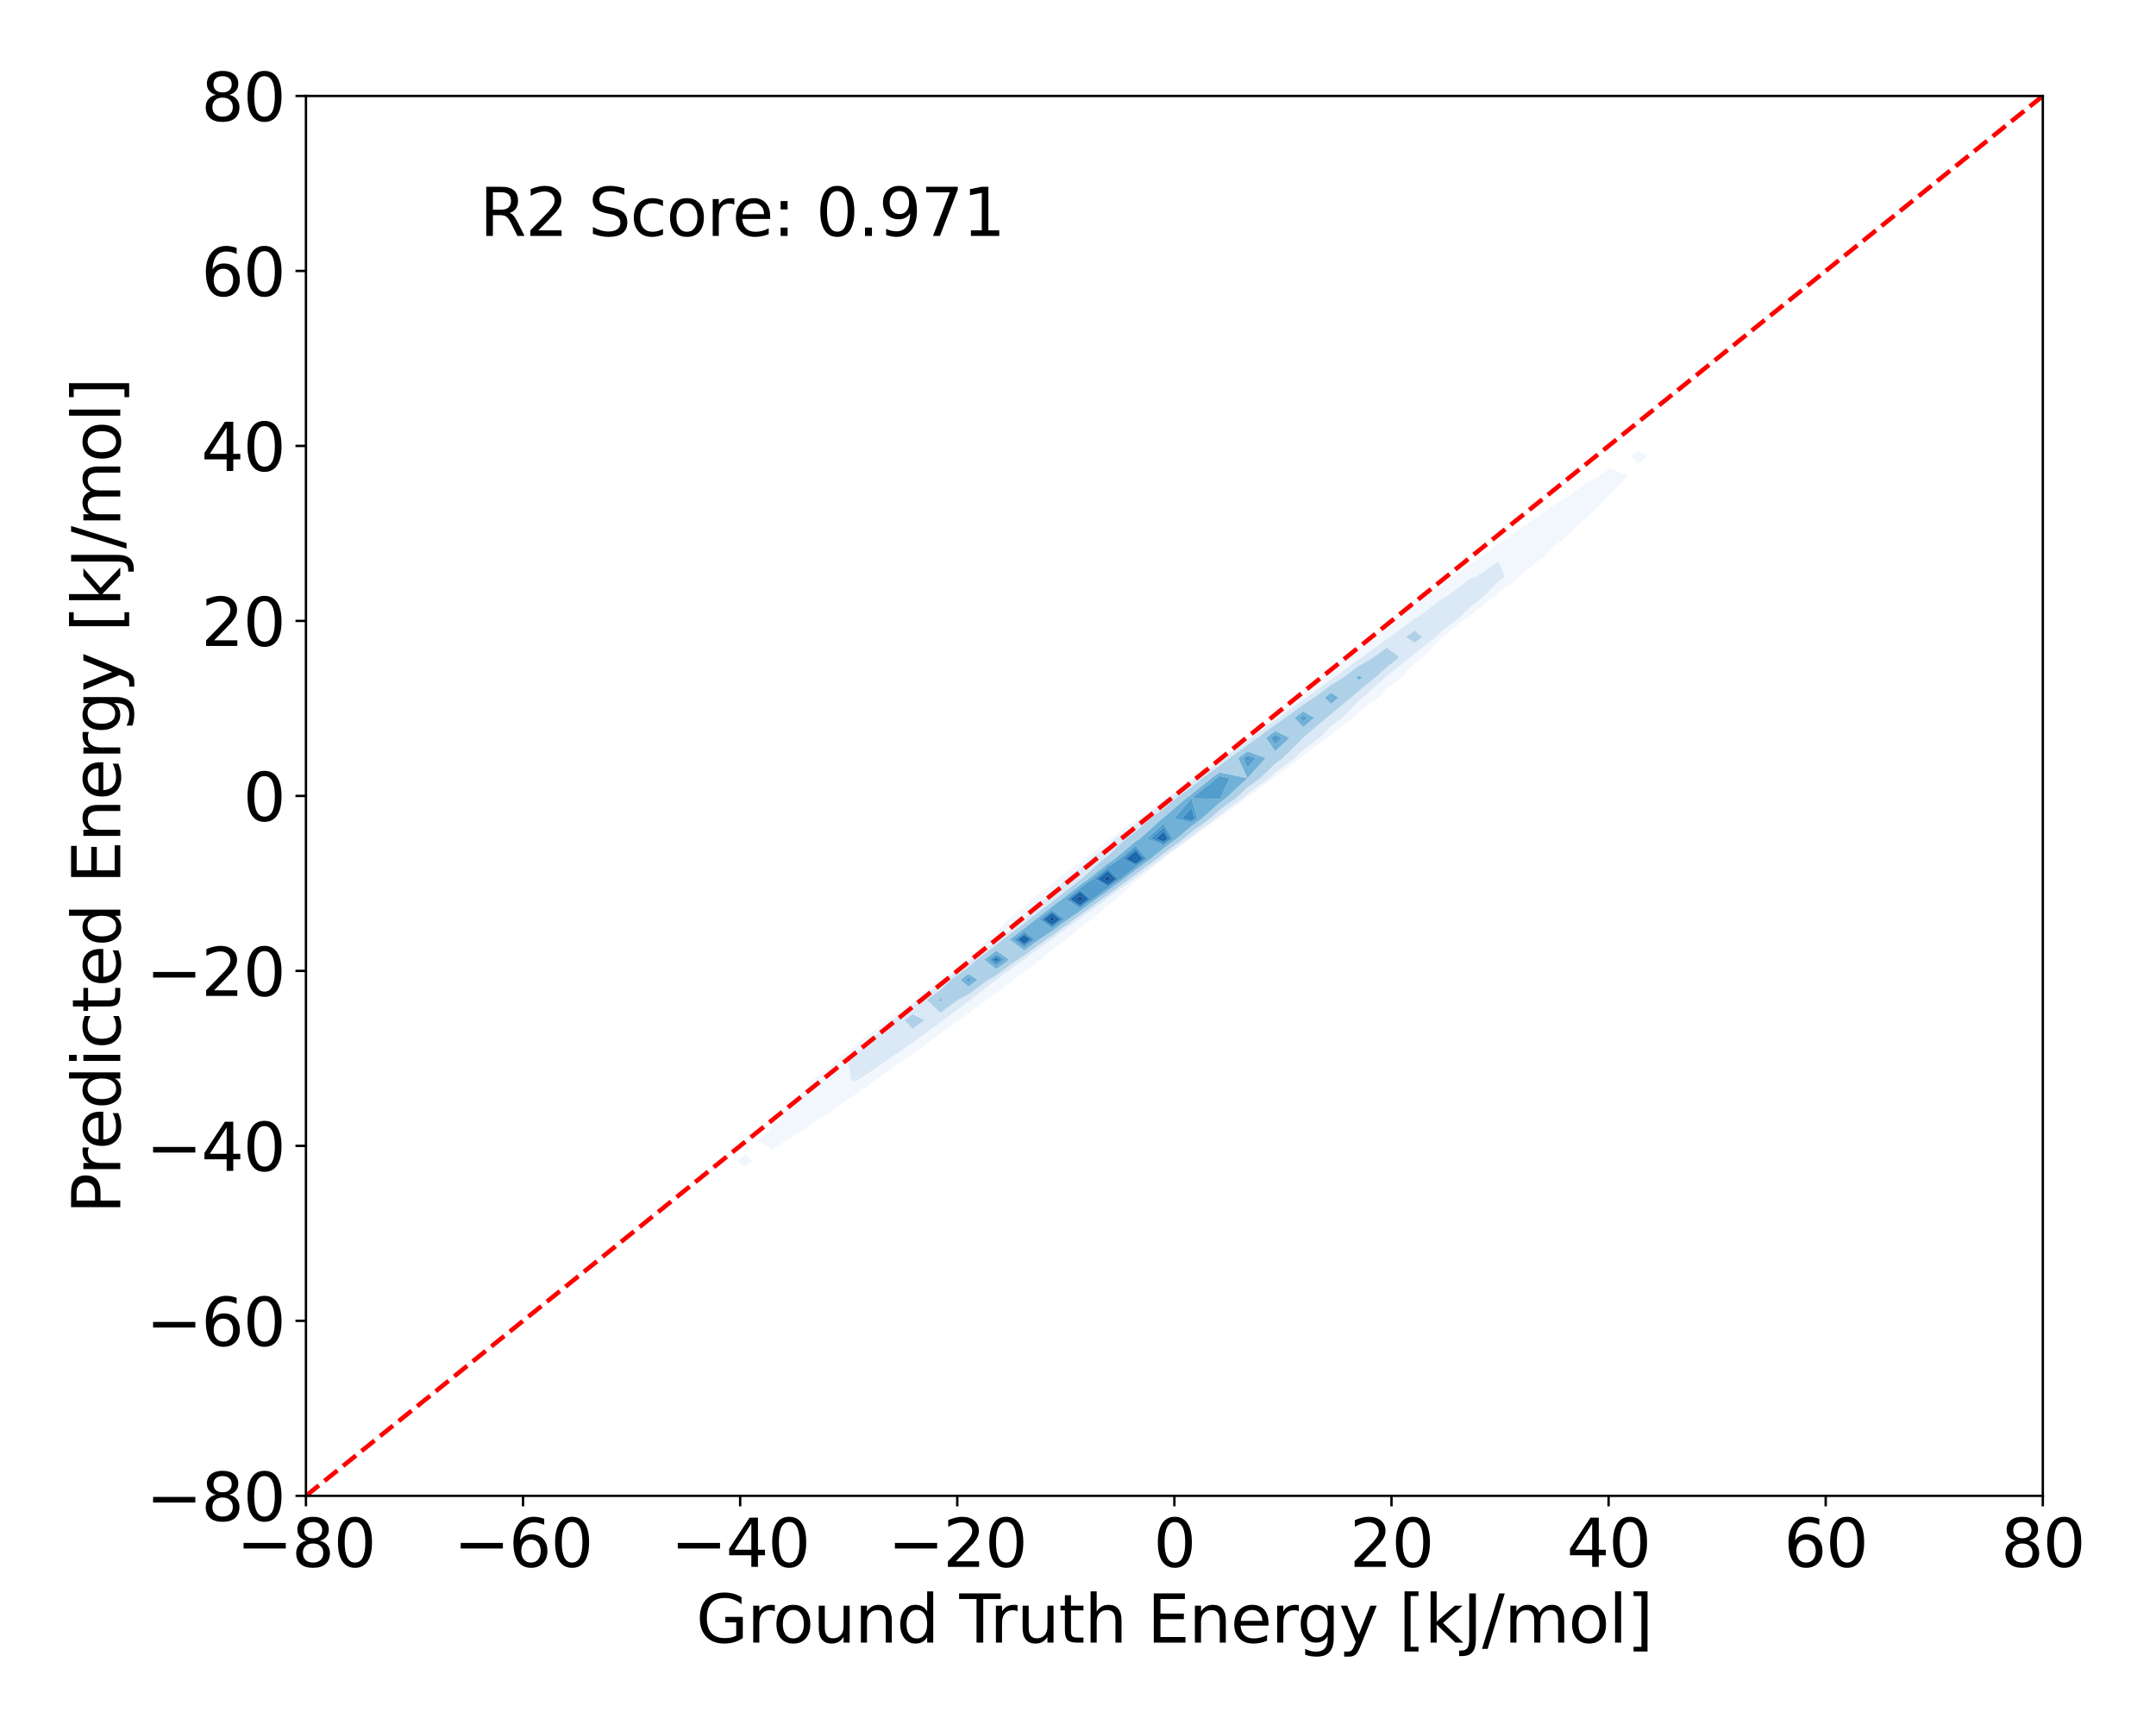 <?xml version="1.0" encoding="utf-8" standalone="no"?>
<!DOCTYPE svg PUBLIC "-//W3C//DTD SVG 1.1//EN"
  "http://www.w3.org/Graphics/SVG/1.1/DTD/svg11.dtd">
<svg xmlns:xlink="http://www.w3.org/1999/xlink" width="720pt" height="576pt" viewBox="0 0 720 576" xmlns="http://www.w3.org/2000/svg" version="1.1">
 <defs>
  <style type="text/css">*{stroke-linejoin: round; stroke-linecap: butt}</style>
 </defs>
 <g id="figure_1">
  <g id="patch_1">
   <path d="M 0 576 
L 720 576 
L 720 0 
L 0 0 
z
" style="fill: #ffffff"/>
  </g>
  <g id="axes_1">
   <g id="patch_2">
    <path d="M 102.17 499.48 
L 682.2 499.48 
L 682.2 32.04 
L 102.17 32.04 
z
" style="fill: #ffffff"/>
   </g>
   <g id="QuadContourSet_1">
    <path d="M 248.843 389.491 
L 251.287 387.726 
L 248.843 385.285 
L 246.042 387.726 
z
M 258.16 383.89 
L 262.166 380.996 
L 267.477 377.87 
L 272.465 374.267 
L 276.795 371.594 
L 282.411 367.537 
L 286.112 365.151 
L 292.124 360.807 
L 295.429 358.588 
L 301.674 354.077 
L 304.746 351.932 
L 311.093 347.347 
L 314.063 345.191 
L 320.396 340.617 
L 323.381 338.366 
L 329.58 333.887 
L 332.698 331.443 
L 338.631 327.157 
L 342.015 324.404 
L 347.521 320.427 
L 351.332 317.217 
L 356.205 313.698 
L 360.65 309.839 
L 364.625 306.968 
L 369.967 302.212 
L 372.7 300.238 
L 379.284 294.258 
L 380.323 293.508 
L 388.554 286.778 
L 388.601 286.74 
L 397.778 280.048 
L 397.919 279.928 
L 406.988 273.318 
L 407.236 273.098 
L 416.17 266.588 
L 416.553 266.233 
L 425.3 259.858 
L 425.87 259.309 
L 434.349 253.129 
L 435.188 252.29 
L 443.265 246.399 
L 444.505 245.119 
L 451.973 239.669 
L 453.822 237.706 
L 460.348 232.939 
L 463.139 229.902 
L 468.192 226.209 
L 472.457 221.463 
L 475.17 219.479 
L 481.651 212.749 
L 481.774 212.629 
L 490.412 206.019 
L 491.091 205.335 
L 499.056 199.289 
L 500.408 197.9 
L 507.491 192.56 
L 509.725 190.241 
L 515.614 185.83 
L 519.043 182.281 
L 523.315 179.1 
L 528.36 173.952 
L 530.499 172.37 
L 537.071 165.64 
L 537.677 164.967 
L 543.604 158.91 
L 537.677 156.289 
L 534.11 158.91 
L 528.36 162.289 
L 523.807 165.64 
L 519.043 168.56 
L 513.857 172.37 
L 509.725 175.026 
L 504.161 179.1 
L 500.408 181.637 
L 494.657 185.83 
L 491.091 188.364 
L 485.309 192.56 
L 481.774 195.194 
L 476.101 199.289 
L 472.457 202.128 
L 467.036 206.019 
L 463.139 209.179 
L 458.137 212.749 
L 453.822 216.386 
L 449.463 219.479 
L 444.505 223.826 
L 441.135 226.209 
L 435.188 231.659 
L 433.381 232.939 
L 425.907 239.669 
L 425.87 239.694 
L 416.716 246.399 
L 416.553 246.517 
L 407.506 253.129 
L 407.236 253.335 
L 398.294 259.858 
L 397.919 260.161 
L 389.095 266.588 
L 388.601 267.009 
L 379.928 273.318 
L 379.284 273.898 
L 370.819 280.048 
L 369.967 280.859 
L 361.812 286.778 
L 360.65 287.949 
L 352.984 293.508 
L 351.332 295.269 
L 344.475 300.238 
L 342.015 303.014 
L 336.555 306.968 
L 332.698 311.575 
L 329.765 313.698 
L 323.461 320.427 
L 323.381 320.499 
L 314.384 327.157 
L 314.063 327.46 
L 305.324 333.887 
L 304.746 334.464 
L 296.34 340.617 
L 295.429 341.582 
L 287.524 347.347 
L 286.112 348.933 
L 279.04 354.077 
L 276.795 356.755 
L 271.215 360.807 
L 267.477 365.551 
L 264.738 367.537 
L 259.792 374.267 
L 258.16 375.915 
L 253.064 380.996 
z
M 284.354 360.807 
L 283.063 354.077 
L 286.112 351.859 
L 290.13 347.347 
L 295.429 343.482 
L 298.135 340.617 
L 304.746 335.778 
L 306.637 333.887 
L 314.063 328.426 
L 315.406 327.157 
L 323.381 321.256 
L 324.308 320.427 
L 332.698 314.165 
L 333.251 313.698 
L 342.015 307.079 
L 342.154 306.968 
L 348.836 300.238 
L 351.332 298.429 
L 355.948 293.508 
L 360.65 290.098 
L 363.946 286.778 
L 369.967 282.408 
L 372.446 280.048 
L 379.284 275.08 
L 381.24 273.318 
L 388.601 267.964 
L 390.215 266.588 
L 397.919 260.977 
L 399.304 259.858 
L 407.236 254.072 
L 408.47 253.129 
L 416.553 247.221 
L 417.687 246.399 
L 425.87 240.405 
L 426.942 239.669 
L 435.188 233.613 
L 436.224 232.939 
L 444.505 226.834 
L 445.522 226.209 
L 453.822 220.06 
L 454.828 219.479 
L 463.139 213.283 
L 464.133 212.749 
L 472.457 206.503 
L 473.445 206.019 
L 481.774 199.745 
L 482.854 199.289 
L 491.091 193.141 
L 493.012 192.56 
L 500.408 187.428 
L 502.569 192.56 
L 500.408 194.189 
L 495.444 199.289 
L 491.091 202.594 
L 487.691 206.019 
L 481.774 210.547 
L 479.528 212.749 
L 472.457 218.214 
L 471.122 219.479 
L 463.139 225.733 
L 462.617 226.209 
L 455.119 232.939 
L 453.822 233.886 
L 448.374 239.669 
L 444.505 242.493 
L 440.72 246.399 
L 435.188 250.434 
L 432.491 253.129 
L 425.87 257.955 
L 423.896 259.858 
L 416.553 265.21 
L 415.067 266.588 
L 407.236 272.294 
L 406.085 273.318 
L 397.919 279.27 
L 397.005 280.048 
L 388.601 286.176 
L 387.861 286.778 
L 379.284 293.038 
L 378.676 293.508 
L 369.967 299.873 
L 369.469 300.238 
L 360.65 306.693 
L 360.254 306.968 
L 351.332 313.509 
L 351.044 313.698 
L 342.015 320.328 
L 341.852 320.427 
L 332.698 327.157 
L 332.698 327.157 
L 324.113 333.887 
L 323.381 334.416 
L 315.16 340.617 
L 314.063 341.409 
L 305.881 347.347 
L 304.746 348.167 
L 296.281 354.077 
L 295.429 354.692 
L 286.322 360.807 
L 286.112 360.958 
z
M 546.994 155.166 
L 550.137 152.18 
L 546.994 150.65 
L 544.894 152.18 
z
" clip-path="url(#p411e9abf93)" style="fill: #f1f7fd"/>
    <path d="M 286.112 360.958 
L 286.322 360.807 
L 295.429 354.692 
L 296.281 354.077 
L 304.746 348.167 
L 305.881 347.347 
L 314.063 341.409 
L 315.16 340.617 
L 323.381 334.416 
L 324.113 333.887 
L 332.698 327.157 
L 332.698 327.157 
L 341.852 320.427 
L 342.015 320.328 
L 351.044 313.698 
L 351.332 313.509 
L 360.254 306.968 
L 360.65 306.693 
L 369.469 300.238 
L 369.967 299.873 
L 378.676 293.508 
L 379.284 293.038 
L 387.861 286.778 
L 388.601 286.176 
L 397.005 280.048 
L 397.919 279.27 
L 406.085 273.318 
L 407.236 272.294 
L 415.067 266.588 
L 416.553 265.21 
L 423.896 259.858 
L 425.87 257.955 
L 432.491 253.129 
L 435.188 250.434 
L 440.72 246.399 
L 444.505 242.493 
L 448.374 239.669 
L 453.822 233.886 
L 455.119 232.939 
L 462.617 226.209 
L 463.139 225.733 
L 471.122 219.479 
L 472.457 218.214 
L 479.528 212.749 
L 481.774 210.547 
L 487.691 206.019 
L 491.091 202.594 
L 495.444 199.289 
L 500.408 194.189 
L 502.569 192.56 
L 500.408 187.428 
L 493.012 192.56 
L 491.091 193.141 
L 482.854 199.289 
L 481.774 199.745 
L 473.445 206.019 
L 472.457 206.503 
L 464.133 212.749 
L 463.139 213.283 
L 454.828 219.479 
L 453.822 220.06 
L 445.522 226.209 
L 444.505 226.834 
L 436.224 232.939 
L 435.188 233.613 
L 426.942 239.669 
L 425.87 240.405 
L 417.687 246.399 
L 416.553 247.221 
L 408.47 253.129 
L 407.236 254.072 
L 399.304 259.858 
L 397.919 260.977 
L 390.215 266.588 
L 388.601 267.964 
L 381.24 273.318 
L 379.284 275.08 
L 372.446 280.048 
L 369.967 282.408 
L 363.946 286.778 
L 360.65 290.098 
L 355.948 293.508 
L 351.332 298.429 
L 348.836 300.238 
L 342.154 306.968 
L 342.015 307.079 
L 333.251 313.698 
L 332.698 314.165 
L 324.308 320.427 
L 323.381 321.256 
L 315.406 327.157 
L 314.063 328.426 
L 306.637 333.887 
L 304.746 335.778 
L 298.135 340.617 
L 295.429 343.482 
L 290.13 347.347 
L 286.112 351.859 
L 283.063 354.077 
L 284.354 360.807 
z
M 302.039 340.617 
L 304.746 338.636 
L 308.792 340.617 
L 304.746 343.546 
z
M 309.495 333.887 
L 314.063 330.528 
L 317.63 327.157 
L 323.381 322.902 
L 326.15 320.427 
L 332.698 315.54 
L 334.878 313.698 
L 342.015 308.308 
L 343.692 306.968 
L 351.332 301.107 
L 352.485 300.238 
L 360.65 293.84 
L 361.118 293.508 
L 368.587 286.778 
L 369.967 285.777 
L 375.984 280.048 
L 379.284 277.651 
L 384.096 273.318 
L 388.601 270.041 
L 392.652 266.588 
L 397.919 262.752 
L 401.503 259.858 
L 407.236 255.676 
L 410.566 253.129 
L 416.553 248.753 
L 419.8 246.399 
L 425.87 241.953 
L 429.195 239.669 
L 435.188 235.267 
L 438.768 232.939 
L 444.505 228.71 
L 448.577 226.209 
L 453.822 222.323 
L 458.748 219.479 
L 463.139 216.205 
L 467.357 219.479 
L 463.139 222.784 
L 459.38 226.209 
L 453.822 230.648 
L 451.193 232.939 
L 444.505 238.436 
L 443.017 239.669 
L 435.188 246.397 
L 435.185 246.399 
L 428.451 253.129 
L 425.87 255.01 
L 420.843 259.858 
L 416.553 262.984 
L 412.668 266.588 
L 407.236 270.547 
L 404.122 273.318 
L 397.919 277.839 
L 395.324 280.048 
L 388.601 284.95 
L 386.352 286.778 
L 379.284 291.937 
L 377.252 293.508 
L 369.967 298.832 
L 368.051 300.238 
L 360.65 305.655 
L 358.759 306.968 
L 351.332 312.413 
L 349.367 313.698 
L 342.015 319.097 
L 339.842 320.427 
L 332.698 325.68 
L 330.099 327.157 
L 323.381 332.095 
L 319.934 333.887 
L 314.063 338.187 
z
M 469.568 212.749 
L 472.457 210.582 
L 474.91 212.749 
L 472.457 214.646 
z
" clip-path="url(#p411e9abf93)" style="fill: #dbe9f6"/>
    <path d="M 304.746 343.546 
L 308.792 340.617 
L 304.746 338.636 
L 302.039 340.617 
z
M 314.063 338.187 
L 319.934 333.887 
L 323.381 332.095 
L 330.099 327.157 
L 332.698 325.68 
L 339.842 320.427 
L 342.015 319.097 
L 349.367 313.698 
L 351.332 312.413 
L 358.759 306.968 
L 360.65 305.655 
L 368.051 300.238 
L 369.967 298.832 
L 377.252 293.508 
L 379.284 291.937 
L 386.352 286.778 
L 388.601 284.95 
L 395.324 280.048 
L 397.919 277.839 
L 404.122 273.318 
L 407.236 270.547 
L 412.668 266.588 
L 416.553 262.984 
L 420.843 259.858 
L 425.87 255.01 
L 428.451 253.129 
L 435.185 246.399 
L 435.188 246.397 
L 443.017 239.669 
L 444.505 238.436 
L 451.193 232.939 
L 453.822 230.648 
L 459.38 226.209 
L 463.139 222.784 
L 467.357 219.479 
L 463.139 216.205 
L 458.748 219.479 
L 453.822 222.323 
L 448.577 226.209 
L 444.505 228.71 
L 438.768 232.939 
L 435.188 235.267 
L 429.195 239.669 
L 425.87 241.953 
L 419.8 246.399 
L 416.553 248.753 
L 410.566 253.129 
L 407.236 255.676 
L 401.503 259.858 
L 397.919 262.752 
L 392.652 266.588 
L 388.601 270.041 
L 384.096 273.318 
L 379.284 277.651 
L 375.984 280.048 
L 369.967 285.777 
L 368.587 286.778 
L 361.118 293.508 
L 360.65 293.84 
L 352.485 300.238 
L 351.332 301.107 
L 343.692 306.968 
L 342.015 308.308 
L 334.878 313.698 
L 332.698 315.54 
L 326.15 320.427 
L 323.381 322.902 
L 317.63 327.157 
L 314.063 330.528 
L 309.495 333.887 
z
M 313.509 333.887 
L 314.063 333.48 
L 314.776 333.887 
L 314.063 334.409 
z
M 320.755 327.157 
L 323.381 325.214 
L 326.449 327.157 
L 323.381 329.413 
z
M 328.738 320.427 
L 332.698 317.471 
L 337.019 320.427 
L 332.698 323.604 
z
M 337.164 313.698 
L 342.015 310.034 
L 345.853 306.968 
L 351.332 302.764 
L 354.682 300.238 
L 360.65 295.561 
L 363.548 293.508 
L 369.967 288.325 
L 372.319 286.778 
L 379.284 280.895 
L 380.719 280.048 
L 388.106 273.318 
L 388.601 272.958 
L 396.075 266.588 
L 397.919 265.245 
L 404.591 259.858 
L 407.236 257.929 
L 416.553 259.858 
L 409.299 266.588 
L 407.236 268.092 
L 401.363 273.318 
L 397.919 275.828 
L 392.962 280.048 
L 388.601 283.228 
L 384.232 286.778 
L 379.284 290.39 
L 375.252 293.508 
L 369.967 297.37 
L 366.06 300.238 
L 360.65 304.197 
L 356.659 306.968 
L 351.332 310.873 
L 347.013 313.698 
L 342.015 317.368 
z
M 413.511 253.129 
L 416.553 250.905 
L 422.651 253.129 
L 416.553 259.858 
z
M 422.768 246.399 
L 425.87 244.127 
L 430.631 246.399 
L 425.87 250.821 
z
M 432.359 239.669 
L 435.188 237.591 
L 438.883 239.669 
L 435.188 242.844 
z
M 442.343 232.939 
L 444.505 231.345 
L 447.026 232.939 
L 444.505 235.011 
z
M 452.868 226.209 
L 453.822 225.502 
L 454.833 226.209 
L 453.822 227.016 
z
M 472.457 214.646 
L 474.91 212.749 
L 472.457 210.582 
L 469.568 212.749 
z
" clip-path="url(#p411e9abf93)" style="fill: #afd1e7"/>
    <path d="M 314.063 334.409 
L 314.776 333.887 
L 314.063 333.48 
L 313.509 333.887 
z
M 323.381 329.413 
L 326.449 327.157 
L 323.381 325.214 
L 320.755 327.157 
z
M 322.437 327.157 
L 323.381 326.459 
L 324.483 327.157 
L 323.381 327.967 
z
M 332.698 323.604 
L 337.019 320.427 
L 332.698 317.471 
L 328.738 320.427 
z
M 330.132 320.427 
L 332.698 318.512 
L 335.498 320.427 
L 332.698 322.486 
z
M 342.015 317.368 
L 347.013 313.698 
L 351.332 310.873 
L 356.659 306.968 
L 360.65 304.197 
L 366.06 300.238 
L 369.967 297.37 
L 375.252 293.508 
L 379.284 290.39 
L 384.232 286.778 
L 388.601 283.228 
L 392.962 280.048 
L 397.919 275.828 
L 401.363 273.318 
L 407.236 268.092 
L 409.299 266.588 
L 416.553 259.858 
L 407.236 257.929 
L 404.591 259.858 
L 397.919 265.245 
L 396.075 266.588 
L 388.601 272.958 
L 388.106 273.318 
L 380.719 280.048 
L 379.284 280.895 
L 372.319 286.778 
L 369.967 288.325 
L 363.548 293.508 
L 360.65 295.561 
L 354.682 300.238 
L 351.332 302.764 
L 345.853 306.968 
L 342.015 310.034 
L 337.164 313.698 
z
M 338.395 313.698 
L 342.015 310.964 
L 345.744 313.698 
L 342.015 316.436 
z
M 347.016 306.968 
L 351.332 303.657 
L 355.528 306.968 
L 351.332 310.044 
z
M 355.865 300.238 
L 360.65 296.489 
L 364.856 293.508 
L 369.967 289.382 
L 373.926 286.778 
L 379.284 282.252 
L 383.091 286.778 
L 379.284 289.556 
L 374.174 293.508 
L 369.967 296.583 
L 364.987 300.238 
L 360.65 303.412 
z
M 383.018 280.048 
L 388.601 274.94 
L 391.69 280.048 
L 388.601 282.301 
z
M 392.04 273.318 
L 397.919 266.588 
L 399.877 273.318 
L 397.919 274.745 
z
M 397.919 266.588 
L 406.255 259.858 
L 407.236 259.143 
L 410.692 259.858 
L 407.484 266.588 
L 407.236 266.769 
z
M 416.553 259.858 
L 422.651 253.129 
L 416.553 250.905 
L 413.511 253.129 
z
M 415.097 253.129 
L 416.553 252.065 
L 419.472 253.129 
L 416.553 256.349 
z
M 425.87 250.821 
L 430.631 246.399 
L 425.87 244.127 
L 422.768 246.399 
z
M 424.367 246.399 
L 425.87 245.298 
L 428.177 246.399 
L 425.87 248.542 
z
M 435.188 242.844 
L 438.883 239.669 
L 435.188 237.591 
L 432.359 239.669 
z
M 434.064 239.669 
L 435.188 238.843 
L 436.656 239.669 
L 435.188 240.93 
z
M 444.505 235.011 
L 447.026 232.939 
L 444.505 231.345 
L 442.343 232.939 
z
M 444.268 232.939 
L 444.505 232.765 
L 444.78 232.939 
L 444.505 233.165 
z
M 453.822 227.016 
L 454.833 226.209 
L 453.822 225.502 
L 452.868 226.209 
z
" clip-path="url(#p411e9abf93)" style="fill: #71b1d7"/>
    <path d="M 323.381 327.967 
L 324.483 327.157 
L 323.381 326.459 
L 322.437 327.157 
z
M 332.698 322.486 
L 335.498 320.427 
L 332.698 318.512 
L 330.132 320.427 
z
M 330.954 320.427 
L 332.698 319.125 
L 334.601 320.427 
L 332.698 321.827 
z
M 342.015 316.436 
L 345.744 313.698 
L 342.015 310.964 
L 338.395 313.698 
z
M 339.121 313.698 
L 342.015 311.512 
L 344.997 313.698 
L 342.015 315.887 
z
M 351.332 310.044 
L 355.528 306.968 
L 351.332 303.657 
L 347.016 306.968 
z
M 347.702 306.968 
L 351.332 304.183 
L 354.861 306.968 
L 351.332 309.555 
z
M 360.65 303.412 
L 364.987 300.238 
L 369.967 296.583 
L 374.174 293.508 
L 379.284 289.556 
L 383.091 286.778 
L 379.284 282.252 
L 373.926 286.778 
L 369.967 289.382 
L 364.856 293.508 
L 360.65 296.489 
L 355.865 300.238 
z
M 356.563 300.238 
L 360.65 297.036 
L 364.354 300.238 
L 360.65 302.949 
z
M 365.628 293.508 
L 369.967 290.005 
L 373.539 293.508 
L 369.967 296.118 
z
M 374.874 286.778 
L 379.284 283.053 
L 382.417 286.778 
L 379.284 289.065 
z
M 388.601 282.301 
L 391.69 280.048 
L 388.601 274.94 
L 383.018 280.048 
z
M 384.374 280.048 
L 388.601 276.18 
L 390.94 280.048 
L 388.601 281.754 
z
M 397.919 274.745 
L 399.877 273.318 
L 397.919 266.588 
L 392.04 273.318 
z
M 394.671 273.318 
L 397.919 269.6 
L 399 273.318 
L 397.919 274.107 
z
M 407.236 266.769 
L 407.484 266.588 
L 410.692 259.858 
L 407.236 259.143 
L 406.255 259.858 
L 397.919 266.588 
z
M 416.553 256.349 
L 419.472 253.129 
L 416.553 252.065 
L 415.097 253.129 
z
M 416.033 253.129 
L 416.553 252.748 
L 417.597 253.129 
L 416.553 254.28 
z
M 425.87 248.542 
L 428.177 246.399 
L 425.87 245.298 
L 424.367 246.399 
z
M 425.31 246.399 
L 425.87 245.988 
L 426.73 246.399 
L 425.87 247.198 
z
M 435.188 240.93 
L 436.656 239.669 
L 435.188 238.843 
L 434.064 239.669 
z
M 435.069 239.669 
L 435.188 239.582 
L 435.342 239.669 
L 435.188 239.802 
z
M 444.505 233.165 
L 444.78 232.939 
L 444.505 232.765 
L 444.268 232.939 
z
" clip-path="url(#p411e9abf93)" style="fill: #529dcc"/>
    <path d="M 332.698 321.827 
L 334.601 320.427 
L 332.698 319.125 
L 330.954 320.427 
z
M 331.968 320.427 
L 332.698 319.883 
L 333.494 320.427 
L 332.698 321.013 
z
M 342.015 315.887 
L 344.997 313.698 
L 342.015 311.512 
L 339.121 313.698 
z
M 340.017 313.698 
L 342.015 312.189 
L 344.073 313.698 
L 342.015 315.209 
z
M 351.332 309.555 
L 354.861 306.968 
L 351.332 304.183 
L 347.702 306.968 
z
M 348.55 306.968 
L 351.332 304.833 
L 354.037 306.968 
L 351.332 308.951 
z
M 360.65 302.949 
L 364.354 300.238 
L 360.65 297.036 
L 356.563 300.238 
z
M 357.425 300.238 
L 360.65 297.711 
L 363.573 300.238 
L 360.65 302.377 
z
M 369.967 296.118 
L 373.539 293.508 
L 369.967 290.005 
L 365.628 293.508 
z
M 366.581 293.508 
L 369.967 290.774 
L 372.755 293.508 
L 369.967 295.545 
z
M 379.284 289.065 
L 382.417 286.778 
L 379.284 283.053 
L 374.874 286.778 
z
M 376.044 286.778 
L 379.284 284.041 
L 381.586 286.778 
L 379.284 288.458 
z
M 388.601 281.754 
L 390.94 280.048 
L 388.601 276.18 
L 384.374 280.048 
z
M 386.048 280.048 
L 388.601 277.712 
L 390.014 280.048 
L 388.601 281.078 
z
M 397.919 274.107 
L 399 273.318 
L 397.919 269.6 
L 394.671 273.318 
z
M 416.553 254.28 
L 417.597 253.129 
L 416.553 252.748 
L 416.033 253.129 
z
M 425.87 247.198 
L 426.73 246.399 
L 425.87 245.988 
L 425.31 246.399 
z
M 435.188 239.802 
L 435.342 239.669 
L 435.188 239.582 
L 435.069 239.669 
z
" clip-path="url(#p411e9abf93)" style="fill: #3b8bc2"/>
    <path d="M 332.698 321.013 
L 333.494 320.427 
L 332.698 319.883 
L 331.968 320.427 
z
M 342.015 315.209 
L 344.073 313.698 
L 342.015 312.189 
L 340.017 313.698 
z
M 351.332 308.951 
L 354.037 306.968 
L 351.332 304.833 
L 348.55 306.968 
z
M 350.438 306.968 
L 351.332 306.281 
L 352.202 306.968 
L 351.332 307.605 
z
M 360.65 302.377 
L 363.573 300.238 
L 360.65 297.711 
L 357.425 300.238 
z
M 359.345 300.238 
L 360.65 299.216 
L 361.832 300.238 
L 360.65 301.103 
z
M 369.967 295.545 
L 372.755 293.508 
L 369.967 290.774 
L 366.581 293.508 
z
M 368.705 293.508 
L 369.967 292.489 
L 371.006 293.508 
L 369.967 294.267 
z
M 379.284 288.458 
L 381.586 286.778 
L 379.284 284.041 
L 376.044 286.778 
z
M 378.651 286.778 
L 379.284 286.243 
L 379.734 286.778 
L 379.284 287.106 
z
M 388.601 281.078 
L 390.014 280.048 
L 388.601 277.712 
L 386.048 280.048 
z
" clip-path="url(#p411e9abf93)" style="fill: #1a68ae"/>
    <path d="M 351.332 307.605 
L 352.202 306.968 
L 351.332 306.281 
L 350.438 306.968 
z
M 360.65 301.103 
L 361.832 300.238 
L 360.65 299.216 
L 359.345 300.238 
z
M 360.255 300.238 
L 360.65 299.929 
L 361.007 300.238 
L 360.65 300.5 
z
M 369.967 294.267 
L 371.006 293.508 
L 369.967 292.489 
L 368.705 293.508 
z
M 369.711 293.508 
L 369.967 293.301 
L 370.178 293.508 
L 369.967 293.662 
z
M 379.284 287.106 
L 379.734 286.778 
L 379.284 286.243 
L 378.651 286.778 
z
" clip-path="url(#p411e9abf93)" style="fill: #08458a"/>
    <path d="M 360.65 300.5 
L 361.007 300.238 
L 360.65 299.929 
L 360.255 300.238 
z
M 369.967 293.662 
L 370.178 293.508 
L 369.967 293.301 
L 369.711 293.508 
z
" clip-path="url(#p411e9abf93)" style="fill: #083471"/>
   </g>
   <g id="matplotlib.axis_1">
    <g id="xtick_1">
     <g id="line2d_1">
      <defs>
       <path id="m590e15c7ee" d="M 0 0 
L 0 3.5 
" style="stroke: #000000; stroke-width: 0.8"/>
      </defs>
      <g>
       <use xlink:href="#m590e15c7ee" x="102.17" y="499.48" style="stroke: #000000; stroke-width: 0.8"/>
      </g>
     </g>
     <g id="text_1">
      <!-- −80 -->
      <g transform="translate(78.955 523.197) scale(0.22 -0.22)">
       <defs>
        <path id="DejaVuSans-2212" d="M 678 2272 
L 4684 2272 
L 4684 1741 
L 678 1741 
L 678 2272 
z
" transform="scale(0.016)"/>
        <path id="DejaVuSans-38" d="M 2034 2216 
Q 1584 2216 1326 1975 
Q 1069 1734 1069 1313 
Q 1069 891 1326 650 
Q 1584 409 2034 409 
Q 2484 409 2743 651 
Q 3003 894 3003 1313 
Q 3003 1734 2745 1975 
Q 2488 2216 2034 2216 
z
M 1403 2484 
Q 997 2584 770 2862 
Q 544 3141 544 3541 
Q 544 4100 942 4425 
Q 1341 4750 2034 4750 
Q 2731 4750 3128 4425 
Q 3525 4100 3525 3541 
Q 3525 3141 3298 2862 
Q 3072 2584 2669 2484 
Q 3125 2378 3379 2068 
Q 3634 1759 3634 1313 
Q 3634 634 3220 271 
Q 2806 -91 2034 -91 
Q 1263 -91 848 271 
Q 434 634 434 1313 
Q 434 1759 690 2068 
Q 947 2378 1403 2484 
z
M 1172 3481 
Q 1172 3119 1398 2916 
Q 1625 2713 2034 2713 
Q 2441 2713 2670 2916 
Q 2900 3119 2900 3481 
Q 2900 3844 2670 4047 
Q 2441 4250 2034 4250 
Q 1625 4250 1398 4047 
Q 1172 3844 1172 3481 
z
" transform="scale(0.016)"/>
        <path id="DejaVuSans-30" d="M 2034 4250 
Q 1547 4250 1301 3770 
Q 1056 3291 1056 2328 
Q 1056 1369 1301 889 
Q 1547 409 2034 409 
Q 2525 409 2770 889 
Q 3016 1369 3016 2328 
Q 3016 3291 2770 3770 
Q 2525 4250 2034 4250 
z
M 2034 4750 
Q 2819 4750 3233 4129 
Q 3647 3509 3647 2328 
Q 3647 1150 3233 529 
Q 2819 -91 2034 -91 
Q 1250 -91 836 529 
Q 422 1150 422 2328 
Q 422 3509 836 4129 
Q 1250 4750 2034 4750 
z
" transform="scale(0.016)"/>
       </defs>
       <use xlink:href="#DejaVuSans-2212"/>
       <use xlink:href="#DejaVuSans-38" x="83.789"/>
       <use xlink:href="#DejaVuSans-30" x="147.412"/>
      </g>
     </g>
    </g>
    <g id="xtick_2">
     <g id="line2d_2">
      <g>
       <use xlink:href="#m590e15c7ee" x="174.674" y="499.48" style="stroke: #000000; stroke-width: 0.8"/>
      </g>
     </g>
     <g id="text_2">
      <!-- −60 -->
      <g transform="translate(151.459 523.197) scale(0.22 -0.22)">
       <defs>
        <path id="DejaVuSans-36" d="M 2113 2584 
Q 1688 2584 1439 2293 
Q 1191 2003 1191 1497 
Q 1191 994 1439 701 
Q 1688 409 2113 409 
Q 2538 409 2786 701 
Q 3034 994 3034 1497 
Q 3034 2003 2786 2293 
Q 2538 2584 2113 2584 
z
M 3366 4563 
L 3366 3988 
Q 3128 4100 2886 4159 
Q 2644 4219 2406 4219 
Q 1781 4219 1451 3797 
Q 1122 3375 1075 2522 
Q 1259 2794 1537 2939 
Q 1816 3084 2150 3084 
Q 2853 3084 3261 2657 
Q 3669 2231 3669 1497 
Q 3669 778 3244 343 
Q 2819 -91 2113 -91 
Q 1303 -91 875 529 
Q 447 1150 447 2328 
Q 447 3434 972 4092 
Q 1497 4750 2381 4750 
Q 2619 4750 2861 4703 
Q 3103 4656 3366 4563 
z
" transform="scale(0.016)"/>
       </defs>
       <use xlink:href="#DejaVuSans-2212"/>
       <use xlink:href="#DejaVuSans-36" x="83.789"/>
       <use xlink:href="#DejaVuSans-30" x="147.412"/>
      </g>
     </g>
    </g>
    <g id="xtick_3">
     <g id="line2d_3">
      <g>
       <use xlink:href="#m590e15c7ee" x="247.178" y="499.48" style="stroke: #000000; stroke-width: 0.8"/>
      </g>
     </g>
     <g id="text_3">
      <!-- −40 -->
      <g transform="translate(223.962 523.197) scale(0.22 -0.22)">
       <defs>
        <path id="DejaVuSans-34" d="M 2419 4116 
L 825 1625 
L 2419 1625 
L 2419 4116 
z
M 2253 4666 
L 3047 4666 
L 3047 1625 
L 3713 1625 
L 3713 1100 
L 3047 1100 
L 3047 0 
L 2419 0 
L 2419 1100 
L 313 1100 
L 313 1709 
L 2253 4666 
z
" transform="scale(0.016)"/>
       </defs>
       <use xlink:href="#DejaVuSans-2212"/>
       <use xlink:href="#DejaVuSans-34" x="83.789"/>
       <use xlink:href="#DejaVuSans-30" x="147.412"/>
      </g>
     </g>
    </g>
    <g id="xtick_4">
     <g id="line2d_4">
      <g>
       <use xlink:href="#m590e15c7ee" x="319.681" y="499.48" style="stroke: #000000; stroke-width: 0.8"/>
      </g>
     </g>
     <g id="text_4">
      <!-- −20 -->
      <g transform="translate(296.466 523.197) scale(0.22 -0.22)">
       <defs>
        <path id="DejaVuSans-32" d="M 1228 531 
L 3431 531 
L 3431 0 
L 469 0 
L 469 531 
Q 828 903 1448 1529 
Q 2069 2156 2228 2338 
Q 2531 2678 2651 2914 
Q 2772 3150 2772 3378 
Q 2772 3750 2511 3984 
Q 2250 4219 1831 4219 
Q 1534 4219 1204 4116 
Q 875 4013 500 3803 
L 500 4441 
Q 881 4594 1212 4672 
Q 1544 4750 1819 4750 
Q 2544 4750 2975 4387 
Q 3406 4025 3406 3419 
Q 3406 3131 3298 2873 
Q 3191 2616 2906 2266 
Q 2828 2175 2409 1742 
Q 1991 1309 1228 531 
z
" transform="scale(0.016)"/>
       </defs>
       <use xlink:href="#DejaVuSans-2212"/>
       <use xlink:href="#DejaVuSans-32" x="83.789"/>
       <use xlink:href="#DejaVuSans-30" x="147.412"/>
      </g>
     </g>
    </g>
    <g id="xtick_5">
     <g id="line2d_5">
      <g>
       <use xlink:href="#m590e15c7ee" x="392.185" y="499.48" style="stroke: #000000; stroke-width: 0.8"/>
      </g>
     </g>
     <g id="text_5">
      <!-- 0 -->
      <g transform="translate(385.186 523.197) scale(0.22 -0.22)">
       <use xlink:href="#DejaVuSans-30"/>
      </g>
     </g>
    </g>
    <g id="xtick_6">
     <g id="line2d_6">
      <g>
       <use xlink:href="#m590e15c7ee" x="464.689" y="499.48" style="stroke: #000000; stroke-width: 0.8"/>
      </g>
     </g>
     <g id="text_6">
      <!-- 20 -->
      <g transform="translate(450.691 523.197) scale(0.22 -0.22)">
       <use xlink:href="#DejaVuSans-32"/>
       <use xlink:href="#DejaVuSans-30" x="63.623"/>
      </g>
     </g>
    </g>
    <g id="xtick_7">
     <g id="line2d_7">
      <g>
       <use xlink:href="#m590e15c7ee" x="537.192" y="499.48" style="stroke: #000000; stroke-width: 0.8"/>
      </g>
     </g>
     <g id="text_7">
      <!-- 40 -->
      <g transform="translate(523.195 523.197) scale(0.22 -0.22)">
       <use xlink:href="#DejaVuSans-34"/>
       <use xlink:href="#DejaVuSans-30" x="63.623"/>
      </g>
     </g>
    </g>
    <g id="xtick_8">
     <g id="line2d_8">
      <g>
       <use xlink:href="#m590e15c7ee" x="609.696" y="499.48" style="stroke: #000000; stroke-width: 0.8"/>
      </g>
     </g>
     <g id="text_8">
      <!-- 60 -->
      <g transform="translate(595.699 523.197) scale(0.22 -0.22)">
       <use xlink:href="#DejaVuSans-36"/>
       <use xlink:href="#DejaVuSans-30" x="63.623"/>
      </g>
     </g>
    </g>
    <g id="xtick_9">
     <g id="line2d_9">
      <g>
       <use xlink:href="#m590e15c7ee" x="682.2" y="499.48" style="stroke: #000000; stroke-width: 0.8"/>
      </g>
     </g>
     <g id="text_9">
      <!-- 80 -->
      <g transform="translate(668.202 523.197) scale(0.22 -0.22)">
       <use xlink:href="#DejaVuSans-38"/>
       <use xlink:href="#DejaVuSans-30" x="63.623"/>
      </g>
     </g>
    </g>
    <g id="text_10">
     <!-- Ground Truth Energy [kJ/mol] -->
     <g transform="translate(232.451 548.488) scale(0.22 -0.22)">
      <defs>
       <path id="DejaVuSans-47" d="M 3809 666 
L 3809 1919 
L 2778 1919 
L 2778 2438 
L 4434 2438 
L 4434 434 
Q 4069 175 3628 42 
Q 3188 -91 2688 -91 
Q 1594 -91 976 548 
Q 359 1188 359 2328 
Q 359 3472 976 4111 
Q 1594 4750 2688 4750 
Q 3144 4750 3555 4637 
Q 3966 4525 4313 4306 
L 4313 3634 
Q 3963 3931 3569 4081 
Q 3175 4231 2741 4231 
Q 1884 4231 1454 3753 
Q 1025 3275 1025 2328 
Q 1025 1384 1454 906 
Q 1884 428 2741 428 
Q 3075 428 3337 486 
Q 3600 544 3809 666 
z
" transform="scale(0.016)"/>
       <path id="DejaVuSans-72" d="M 2631 2963 
Q 2534 3019 2420 3045 
Q 2306 3072 2169 3072 
Q 1681 3072 1420 2755 
Q 1159 2438 1159 1844 
L 1159 0 
L 581 0 
L 581 3500 
L 1159 3500 
L 1159 2956 
Q 1341 3275 1631 3429 
Q 1922 3584 2338 3584 
Q 2397 3584 2469 3576 
Q 2541 3569 2628 3553 
L 2631 2963 
z
" transform="scale(0.016)"/>
       <path id="DejaVuSans-6f" d="M 1959 3097 
Q 1497 3097 1228 2736 
Q 959 2375 959 1747 
Q 959 1119 1226 758 
Q 1494 397 1959 397 
Q 2419 397 2687 759 
Q 2956 1122 2956 1747 
Q 2956 2369 2687 2733 
Q 2419 3097 1959 3097 
z
M 1959 3584 
Q 2709 3584 3137 3096 
Q 3566 2609 3566 1747 
Q 3566 888 3137 398 
Q 2709 -91 1959 -91 
Q 1206 -91 779 398 
Q 353 888 353 1747 
Q 353 2609 779 3096 
Q 1206 3584 1959 3584 
z
" transform="scale(0.016)"/>
       <path id="DejaVuSans-75" d="M 544 1381 
L 544 3500 
L 1119 3500 
L 1119 1403 
Q 1119 906 1312 657 
Q 1506 409 1894 409 
Q 2359 409 2629 706 
Q 2900 1003 2900 1516 
L 2900 3500 
L 3475 3500 
L 3475 0 
L 2900 0 
L 2900 538 
Q 2691 219 2414 64 
Q 2138 -91 1772 -91 
Q 1169 -91 856 284 
Q 544 659 544 1381 
z
M 1991 3584 
L 1991 3584 
z
" transform="scale(0.016)"/>
       <path id="DejaVuSans-6e" d="M 3513 2113 
L 3513 0 
L 2938 0 
L 2938 2094 
Q 2938 2591 2744 2837 
Q 2550 3084 2163 3084 
Q 1697 3084 1428 2787 
Q 1159 2491 1159 1978 
L 1159 0 
L 581 0 
L 581 3500 
L 1159 3500 
L 1159 2956 
Q 1366 3272 1645 3428 
Q 1925 3584 2291 3584 
Q 2894 3584 3203 3211 
Q 3513 2838 3513 2113 
z
" transform="scale(0.016)"/>
       <path id="DejaVuSans-64" d="M 2906 2969 
L 2906 4863 
L 3481 4863 
L 3481 0 
L 2906 0 
L 2906 525 
Q 2725 213 2448 61 
Q 2172 -91 1784 -91 
Q 1150 -91 751 415 
Q 353 922 353 1747 
Q 353 2572 751 3078 
Q 1150 3584 1784 3584 
Q 2172 3584 2448 3432 
Q 2725 3281 2906 2969 
z
M 947 1747 
Q 947 1113 1208 752 
Q 1469 391 1925 391 
Q 2381 391 2643 752 
Q 2906 1113 2906 1747 
Q 2906 2381 2643 2742 
Q 2381 3103 1925 3103 
Q 1469 3103 1208 2742 
Q 947 2381 947 1747 
z
" transform="scale(0.016)"/>
       <path id="DejaVuSans-20" transform="scale(0.016)"/>
       <path id="DejaVuSans-54" d="M -19 4666 
L 3928 4666 
L 3928 4134 
L 2272 4134 
L 2272 0 
L 1638 0 
L 1638 4134 
L -19 4134 
L -19 4666 
z
" transform="scale(0.016)"/>
       <path id="DejaVuSans-74" d="M 1172 4494 
L 1172 3500 
L 2356 3500 
L 2356 3053 
L 1172 3053 
L 1172 1153 
Q 1172 725 1289 603 
Q 1406 481 1766 481 
L 2356 481 
L 2356 0 
L 1766 0 
Q 1100 0 847 248 
Q 594 497 594 1153 
L 594 3053 
L 172 3053 
L 172 3500 
L 594 3500 
L 594 4494 
L 1172 4494 
z
" transform="scale(0.016)"/>
       <path id="DejaVuSans-68" d="M 3513 2113 
L 3513 0 
L 2938 0 
L 2938 2094 
Q 2938 2591 2744 2837 
Q 2550 3084 2163 3084 
Q 1697 3084 1428 2787 
Q 1159 2491 1159 1978 
L 1159 0 
L 581 0 
L 581 4863 
L 1159 4863 
L 1159 2956 
Q 1366 3272 1645 3428 
Q 1925 3584 2291 3584 
Q 2894 3584 3203 3211 
Q 3513 2838 3513 2113 
z
" transform="scale(0.016)"/>
       <path id="DejaVuSans-45" d="M 628 4666 
L 3578 4666 
L 3578 4134 
L 1259 4134 
L 1259 2753 
L 3481 2753 
L 3481 2222 
L 1259 2222 
L 1259 531 
L 3634 531 
L 3634 0 
L 628 0 
L 628 4666 
z
" transform="scale(0.016)"/>
       <path id="DejaVuSans-65" d="M 3597 1894 
L 3597 1613 
L 953 1613 
Q 991 1019 1311 708 
Q 1631 397 2203 397 
Q 2534 397 2845 478 
Q 3156 559 3463 722 
L 3463 178 
Q 3153 47 2828 -22 
Q 2503 -91 2169 -91 
Q 1331 -91 842 396 
Q 353 884 353 1716 
Q 353 2575 817 3079 
Q 1281 3584 2069 3584 
Q 2775 3584 3186 3129 
Q 3597 2675 3597 1894 
z
M 3022 2063 
Q 3016 2534 2758 2815 
Q 2500 3097 2075 3097 
Q 1594 3097 1305 2825 
Q 1016 2553 972 2059 
L 3022 2063 
z
" transform="scale(0.016)"/>
       <path id="DejaVuSans-67" d="M 2906 1791 
Q 2906 2416 2648 2759 
Q 2391 3103 1925 3103 
Q 1463 3103 1205 2759 
Q 947 2416 947 1791 
Q 947 1169 1205 825 
Q 1463 481 1925 481 
Q 2391 481 2648 825 
Q 2906 1169 2906 1791 
z
M 3481 434 
Q 3481 -459 3084 -895 
Q 2688 -1331 1869 -1331 
Q 1566 -1331 1297 -1286 
Q 1028 -1241 775 -1147 
L 775 -588 
Q 1028 -725 1275 -790 
Q 1522 -856 1778 -856 
Q 2344 -856 2625 -561 
Q 2906 -266 2906 331 
L 2906 616 
Q 2728 306 2450 153 
Q 2172 0 1784 0 
Q 1141 0 747 490 
Q 353 981 353 1791 
Q 353 2603 747 3093 
Q 1141 3584 1784 3584 
Q 2172 3584 2450 3431 
Q 2728 3278 2906 2969 
L 2906 3500 
L 3481 3500 
L 3481 434 
z
" transform="scale(0.016)"/>
       <path id="DejaVuSans-79" d="M 2059 -325 
Q 1816 -950 1584 -1140 
Q 1353 -1331 966 -1331 
L 506 -1331 
L 506 -850 
L 844 -850 
Q 1081 -850 1212 -737 
Q 1344 -625 1503 -206 
L 1606 56 
L 191 3500 
L 800 3500 
L 1894 763 
L 2988 3500 
L 3597 3500 
L 2059 -325 
z
" transform="scale(0.016)"/>
       <path id="DejaVuSans-5b" d="M 550 4863 
L 1875 4863 
L 1875 4416 
L 1125 4416 
L 1125 -397 
L 1875 -397 
L 1875 -844 
L 550 -844 
L 550 4863 
z
" transform="scale(0.016)"/>
       <path id="DejaVuSans-6b" d="M 581 4863 
L 1159 4863 
L 1159 1991 
L 2875 3500 
L 3609 3500 
L 1753 1863 
L 3688 0 
L 2938 0 
L 1159 1709 
L 1159 0 
L 581 0 
L 581 4863 
z
" transform="scale(0.016)"/>
       <path id="DejaVuSans-4a" d="M 628 4666 
L 1259 4666 
L 1259 325 
Q 1259 -519 939 -900 
Q 619 -1281 -91 -1281 
L -331 -1281 
L -331 -750 
L -134 -750 
Q 284 -750 456 -515 
Q 628 -281 628 325 
L 628 4666 
z
" transform="scale(0.016)"/>
       <path id="DejaVuSans-2f" d="M 1625 4666 
L 2156 4666 
L 531 -594 
L 0 -594 
L 1625 4666 
z
" transform="scale(0.016)"/>
       <path id="DejaVuSans-6d" d="M 3328 2828 
Q 3544 3216 3844 3400 
Q 4144 3584 4550 3584 
Q 5097 3584 5394 3201 
Q 5691 2819 5691 2113 
L 5691 0 
L 5113 0 
L 5113 2094 
Q 5113 2597 4934 2840 
Q 4756 3084 4391 3084 
Q 3944 3084 3684 2787 
Q 3425 2491 3425 1978 
L 3425 0 
L 2847 0 
L 2847 2094 
Q 2847 2600 2669 2842 
Q 2491 3084 2119 3084 
Q 1678 3084 1418 2786 
Q 1159 2488 1159 1978 
L 1159 0 
L 581 0 
L 581 3500 
L 1159 3500 
L 1159 2956 
Q 1356 3278 1631 3431 
Q 1906 3584 2284 3584 
Q 2666 3584 2933 3390 
Q 3200 3197 3328 2828 
z
" transform="scale(0.016)"/>
       <path id="DejaVuSans-6c" d="M 603 4863 
L 1178 4863 
L 1178 0 
L 603 0 
L 603 4863 
z
" transform="scale(0.016)"/>
       <path id="DejaVuSans-5d" d="M 1947 4863 
L 1947 -844 
L 622 -844 
L 622 -397 
L 1369 -397 
L 1369 4416 
L 622 4416 
L 622 4863 
L 1947 4863 
z
" transform="scale(0.016)"/>
      </defs>
      <use xlink:href="#DejaVuSans-47"/>
      <use xlink:href="#DejaVuSans-72" x="77.49"/>
      <use xlink:href="#DejaVuSans-6f" x="116.354"/>
      <use xlink:href="#DejaVuSans-75" x="177.535"/>
      <use xlink:href="#DejaVuSans-6e" x="240.914"/>
      <use xlink:href="#DejaVuSans-64" x="304.293"/>
      <use xlink:href="#DejaVuSans-20" x="367.77"/>
      <use xlink:href="#DejaVuSans-54" x="399.557"/>
      <use xlink:href="#DejaVuSans-72" x="445.891"/>
      <use xlink:href="#DejaVuSans-75" x="487.004"/>
      <use xlink:href="#DejaVuSans-74" x="550.383"/>
      <use xlink:href="#DejaVuSans-68" x="589.592"/>
      <use xlink:href="#DejaVuSans-20" x="652.971"/>
      <use xlink:href="#DejaVuSans-45" x="684.758"/>
      <use xlink:href="#DejaVuSans-6e" x="747.941"/>
      <use xlink:href="#DejaVuSans-65" x="811.32"/>
      <use xlink:href="#DejaVuSans-72" x="872.844"/>
      <use xlink:href="#DejaVuSans-67" x="912.207"/>
      <use xlink:href="#DejaVuSans-79" x="975.684"/>
      <use xlink:href="#DejaVuSans-20" x="1034.863"/>
      <use xlink:href="#DejaVuSans-5b" x="1066.65"/>
      <use xlink:href="#DejaVuSans-6b" x="1105.664"/>
      <use xlink:href="#DejaVuSans-4a" x="1163.574"/>
      <use xlink:href="#DejaVuSans-2f" x="1193.066"/>
      <use xlink:href="#DejaVuSans-6d" x="1226.758"/>
      <use xlink:href="#DejaVuSans-6f" x="1324.17"/>
      <use xlink:href="#DejaVuSans-6c" x="1385.352"/>
      <use xlink:href="#DejaVuSans-5d" x="1413.135"/>
     </g>
    </g>
   </g>
   <g id="matplotlib.axis_2">
    <g id="ytick_1">
     <g id="line2d_10">
      <defs>
       <path id="m5990491949" d="M 0 0 
L -3.5 0 
" style="stroke: #000000; stroke-width: 0.8"/>
      </defs>
      <g>
       <use xlink:href="#m5990491949" x="102.17" y="499.48" style="stroke: #000000; stroke-width: 0.8"/>
      </g>
     </g>
     <g id="text_11">
      <!-- −80 -->
      <g transform="translate(48.74 507.838) scale(0.22 -0.22)">
       <use xlink:href="#DejaVuSans-2212"/>
       <use xlink:href="#DejaVuSans-38" x="83.789"/>
       <use xlink:href="#DejaVuSans-30" x="147.412"/>
      </g>
     </g>
    </g>
    <g id="ytick_2">
     <g id="line2d_11">
      <g>
       <use xlink:href="#m5990491949" x="102.17" y="441.05" style="stroke: #000000; stroke-width: 0.8"/>
      </g>
     </g>
     <g id="text_12">
      <!-- −60 -->
      <g transform="translate(48.74 449.408) scale(0.22 -0.22)">
       <use xlink:href="#DejaVuSans-2212"/>
       <use xlink:href="#DejaVuSans-36" x="83.789"/>
       <use xlink:href="#DejaVuSans-30" x="147.412"/>
      </g>
     </g>
    </g>
    <g id="ytick_3">
     <g id="line2d_12">
      <g>
       <use xlink:href="#m5990491949" x="102.17" y="382.62" style="stroke: #000000; stroke-width: 0.8"/>
      </g>
     </g>
     <g id="text_13">
      <!-- −40 -->
      <g transform="translate(48.74 390.978) scale(0.22 -0.22)">
       <use xlink:href="#DejaVuSans-2212"/>
       <use xlink:href="#DejaVuSans-34" x="83.789"/>
       <use xlink:href="#DejaVuSans-30" x="147.412"/>
      </g>
     </g>
    </g>
    <g id="ytick_4">
     <g id="line2d_13">
      <g>
       <use xlink:href="#m5990491949" x="102.17" y="324.19" style="stroke: #000000; stroke-width: 0.8"/>
      </g>
     </g>
     <g id="text_14">
      <!-- −20 -->
      <g transform="translate(48.74 332.548) scale(0.22 -0.22)">
       <use xlink:href="#DejaVuSans-2212"/>
       <use xlink:href="#DejaVuSans-32" x="83.789"/>
       <use xlink:href="#DejaVuSans-30" x="147.412"/>
      </g>
     </g>
    </g>
    <g id="ytick_5">
     <g id="line2d_14">
      <g>
       <use xlink:href="#m5990491949" x="102.17" y="265.76" style="stroke: #000000; stroke-width: 0.8"/>
      </g>
     </g>
     <g id="text_15">
      <!-- 0 -->
      <g transform="translate(81.172 274.118) scale(0.22 -0.22)">
       <use xlink:href="#DejaVuSans-30"/>
      </g>
     </g>
    </g>
    <g id="ytick_6">
     <g id="line2d_15">
      <g>
       <use xlink:href="#m5990491949" x="102.17" y="207.33" style="stroke: #000000; stroke-width: 0.8"/>
      </g>
     </g>
     <g id="text_16">
      <!-- 20 -->
      <g transform="translate(67.175 215.688) scale(0.22 -0.22)">
       <use xlink:href="#DejaVuSans-32"/>
       <use xlink:href="#DejaVuSans-30" x="63.623"/>
      </g>
     </g>
    </g>
    <g id="ytick_7">
     <g id="line2d_16">
      <g>
       <use xlink:href="#m5990491949" x="102.17" y="148.9" style="stroke: #000000; stroke-width: 0.8"/>
      </g>
     </g>
     <g id="text_17">
      <!-- 40 -->
      <g transform="translate(67.175 157.258) scale(0.22 -0.22)">
       <use xlink:href="#DejaVuSans-34"/>
       <use xlink:href="#DejaVuSans-30" x="63.623"/>
      </g>
     </g>
    </g>
    <g id="ytick_8">
     <g id="line2d_17">
      <g>
       <use xlink:href="#m5990491949" x="102.17" y="90.47" style="stroke: #000000; stroke-width: 0.8"/>
      </g>
     </g>
     <g id="text_18">
      <!-- 60 -->
      <g transform="translate(67.175 98.828) scale(0.22 -0.22)">
       <use xlink:href="#DejaVuSans-36"/>
       <use xlink:href="#DejaVuSans-30" x="63.623"/>
      </g>
     </g>
    </g>
    <g id="ytick_9">
     <g id="line2d_18">
      <g>
       <use xlink:href="#m5990491949" x="102.17" y="32.04" style="stroke: #000000; stroke-width: 0.8"/>
      </g>
     </g>
     <g id="text_19">
      <!-- 80 -->
      <g transform="translate(67.175 40.398) scale(0.22 -0.22)">
       <use xlink:href="#DejaVuSans-38"/>
       <use xlink:href="#DejaVuSans-30" x="63.623"/>
      </g>
     </g>
    </g>
    <g id="text_20">
     <!-- Predicted Energy [kJ/mol] -->
     <g transform="translate(40.164 405.305) rotate(-90) scale(0.22 -0.22)">
      <defs>
       <path id="DejaVuSans-50" d="M 1259 4147 
L 1259 2394 
L 2053 2394 
Q 2494 2394 2734 2622 
Q 2975 2850 2975 3272 
Q 2975 3691 2734 3919 
Q 2494 4147 2053 4147 
L 1259 4147 
z
M 628 4666 
L 2053 4666 
Q 2838 4666 3239 4311 
Q 3641 3956 3641 3272 
Q 3641 2581 3239 2228 
Q 2838 1875 2053 1875 
L 1259 1875 
L 1259 0 
L 628 0 
L 628 4666 
z
" transform="scale(0.016)"/>
       <path id="DejaVuSans-69" d="M 603 3500 
L 1178 3500 
L 1178 0 
L 603 0 
L 603 3500 
z
M 603 4863 
L 1178 4863 
L 1178 4134 
L 603 4134 
L 603 4863 
z
" transform="scale(0.016)"/>
       <path id="DejaVuSans-63" d="M 3122 3366 
L 3122 2828 
Q 2878 2963 2633 3030 
Q 2388 3097 2138 3097 
Q 1578 3097 1268 2742 
Q 959 2388 959 1747 
Q 959 1106 1268 751 
Q 1578 397 2138 397 
Q 2388 397 2633 464 
Q 2878 531 3122 666 
L 3122 134 
Q 2881 22 2623 -34 
Q 2366 -91 2075 -91 
Q 1284 -91 818 406 
Q 353 903 353 1747 
Q 353 2603 823 3093 
Q 1294 3584 2113 3584 
Q 2378 3584 2631 3529 
Q 2884 3475 3122 3366 
z
" transform="scale(0.016)"/>
      </defs>
      <use xlink:href="#DejaVuSans-50"/>
      <use xlink:href="#DejaVuSans-72" x="58.553"/>
      <use xlink:href="#DejaVuSans-65" x="97.416"/>
      <use xlink:href="#DejaVuSans-64" x="158.939"/>
      <use xlink:href="#DejaVuSans-69" x="222.416"/>
      <use xlink:href="#DejaVuSans-63" x="250.199"/>
      <use xlink:href="#DejaVuSans-74" x="305.18"/>
      <use xlink:href="#DejaVuSans-65" x="344.389"/>
      <use xlink:href="#DejaVuSans-64" x="405.912"/>
      <use xlink:href="#DejaVuSans-20" x="469.389"/>
      <use xlink:href="#DejaVuSans-45" x="501.176"/>
      <use xlink:href="#DejaVuSans-6e" x="564.359"/>
      <use xlink:href="#DejaVuSans-65" x="627.738"/>
      <use xlink:href="#DejaVuSans-72" x="689.262"/>
      <use xlink:href="#DejaVuSans-67" x="728.625"/>
      <use xlink:href="#DejaVuSans-79" x="792.102"/>
      <use xlink:href="#DejaVuSans-20" x="851.281"/>
      <use xlink:href="#DejaVuSans-5b" x="883.068"/>
      <use xlink:href="#DejaVuSans-6b" x="922.082"/>
      <use xlink:href="#DejaVuSans-4a" x="979.992"/>
      <use xlink:href="#DejaVuSans-2f" x="1009.484"/>
      <use xlink:href="#DejaVuSans-6d" x="1043.176"/>
      <use xlink:href="#DejaVuSans-6f" x="1140.588"/>
      <use xlink:href="#DejaVuSans-6c" x="1201.77"/>
      <use xlink:href="#DejaVuSans-5d" x="1229.553"/>
     </g>
    </g>
   </g>
   <g id="line2d_19">
    <path d="M 102.17 499.48 
L 682.2 32.04 
" clip-path="url(#p411e9abf93)" style="fill: none; stroke-dasharray: 5.55,2.4; stroke-dashoffset: 0; stroke: #ff0000; stroke-width: 1.5"/>
   </g>
   <g id="patch_3">
    <path d="M 102.17 499.48 
L 102.17 32.04 
" style="fill: none; stroke: #000000; stroke-width: 0.8; stroke-linejoin: miter; stroke-linecap: square"/>
   </g>
   <g id="patch_4">
    <path d="M 682.2 499.48 
L 682.2 32.04 
" style="fill: none; stroke: #000000; stroke-width: 0.8; stroke-linejoin: miter; stroke-linecap: square"/>
   </g>
   <g id="patch_5">
    <path d="M 102.17 499.48 
L 682.2 499.48 
" style="fill: none; stroke: #000000; stroke-width: 0.8; stroke-linejoin: miter; stroke-linecap: square"/>
   </g>
   <g id="patch_6">
    <path d="M 102.17 32.04 
L 682.2 32.04 
" style="fill: none; stroke: #000000; stroke-width: 0.8; stroke-linejoin: miter; stroke-linecap: square"/>
   </g>
   <g id="text_21">
    <!-- R2 Score: 0.971 -->
    <g transform="translate(160.173 78.784) scale(0.22 -0.22)">
     <defs>
      <path id="DejaVuSans-52" d="M 2841 2188 
Q 3044 2119 3236 1894 
Q 3428 1669 3622 1275 
L 4263 0 
L 3584 0 
L 2988 1197 
Q 2756 1666 2539 1819 
Q 2322 1972 1947 1972 
L 1259 1972 
L 1259 0 
L 628 0 
L 628 4666 
L 2053 4666 
Q 2853 4666 3247 4331 
Q 3641 3997 3641 3322 
Q 3641 2881 3436 2590 
Q 3231 2300 2841 2188 
z
M 1259 4147 
L 1259 2491 
L 2053 2491 
Q 2509 2491 2742 2702 
Q 2975 2913 2975 3322 
Q 2975 3731 2742 3939 
Q 2509 4147 2053 4147 
L 1259 4147 
z
" transform="scale(0.016)"/>
      <path id="DejaVuSans-53" d="M 3425 4513 
L 3425 3897 
Q 3066 4069 2747 4153 
Q 2428 4238 2131 4238 
Q 1616 4238 1336 4038 
Q 1056 3838 1056 3469 
Q 1056 3159 1242 3001 
Q 1428 2844 1947 2747 
L 2328 2669 
Q 3034 2534 3370 2195 
Q 3706 1856 3706 1288 
Q 3706 609 3251 259 
Q 2797 -91 1919 -91 
Q 1588 -91 1214 -16 
Q 841 59 441 206 
L 441 856 
Q 825 641 1194 531 
Q 1563 422 1919 422 
Q 2459 422 2753 634 
Q 3047 847 3047 1241 
Q 3047 1584 2836 1778 
Q 2625 1972 2144 2069 
L 1759 2144 
Q 1053 2284 737 2584 
Q 422 2884 422 3419 
Q 422 4038 858 4394 
Q 1294 4750 2059 4750 
Q 2388 4750 2728 4690 
Q 3069 4631 3425 4513 
z
" transform="scale(0.016)"/>
      <path id="DejaVuSans-3a" d="M 750 794 
L 1409 794 
L 1409 0 
L 750 0 
L 750 794 
z
M 750 3309 
L 1409 3309 
L 1409 2516 
L 750 2516 
L 750 3309 
z
" transform="scale(0.016)"/>
      <path id="DejaVuSans-2e" d="M 684 794 
L 1344 794 
L 1344 0 
L 684 0 
L 684 794 
z
" transform="scale(0.016)"/>
      <path id="DejaVuSans-39" d="M 703 97 
L 703 672 
Q 941 559 1184 500 
Q 1428 441 1663 441 
Q 2288 441 2617 861 
Q 2947 1281 2994 2138 
Q 2813 1869 2534 1725 
Q 2256 1581 1919 1581 
Q 1219 1581 811 2004 
Q 403 2428 403 3163 
Q 403 3881 828 4315 
Q 1253 4750 1959 4750 
Q 2769 4750 3195 4129 
Q 3622 3509 3622 2328 
Q 3622 1225 3098 567 
Q 2575 -91 1691 -91 
Q 1453 -91 1209 -44 
Q 966 3 703 97 
z
M 1959 2075 
Q 2384 2075 2632 2365 
Q 2881 2656 2881 3163 
Q 2881 3666 2632 3958 
Q 2384 4250 1959 4250 
Q 1534 4250 1286 3958 
Q 1038 3666 1038 3163 
Q 1038 2656 1286 2365 
Q 1534 2075 1959 2075 
z
" transform="scale(0.016)"/>
      <path id="DejaVuSans-37" d="M 525 4666 
L 3525 4666 
L 3525 4397 
L 1831 0 
L 1172 0 
L 2766 4134 
L 525 4134 
L 525 4666 
z
" transform="scale(0.016)"/>
      <path id="DejaVuSans-31" d="M 794 531 
L 1825 531 
L 1825 4091 
L 703 3866 
L 703 4441 
L 1819 4666 
L 2450 4666 
L 2450 531 
L 3481 531 
L 3481 0 
L 794 0 
L 794 531 
z
" transform="scale(0.016)"/>
     </defs>
     <use xlink:href="#DejaVuSans-52"/>
     <use xlink:href="#DejaVuSans-32" x="69.482"/>
     <use xlink:href="#DejaVuSans-20" x="133.105"/>
     <use xlink:href="#DejaVuSans-53" x="164.893"/>
     <use xlink:href="#DejaVuSans-63" x="228.369"/>
     <use xlink:href="#DejaVuSans-6f" x="283.35"/>
     <use xlink:href="#DejaVuSans-72" x="344.531"/>
     <use xlink:href="#DejaVuSans-65" x="383.395"/>
     <use xlink:href="#DejaVuSans-3a" x="444.918"/>
     <use xlink:href="#DejaVuSans-20" x="478.609"/>
     <use xlink:href="#DejaVuSans-30" x="510.396"/>
     <use xlink:href="#DejaVuSans-2e" x="574.02"/>
     <use xlink:href="#DejaVuSans-39" x="605.807"/>
     <use xlink:href="#DejaVuSans-37" x="669.43"/>
     <use xlink:href="#DejaVuSans-31" x="733.053"/>
    </g>
   </g>
  </g>
 </g>
 <defs>
  <clipPath id="p411e9abf93">
   <rect x="102.17" y="32.04" width="580.03" height="467.44"/>
  </clipPath>
 </defs>
</svg>
